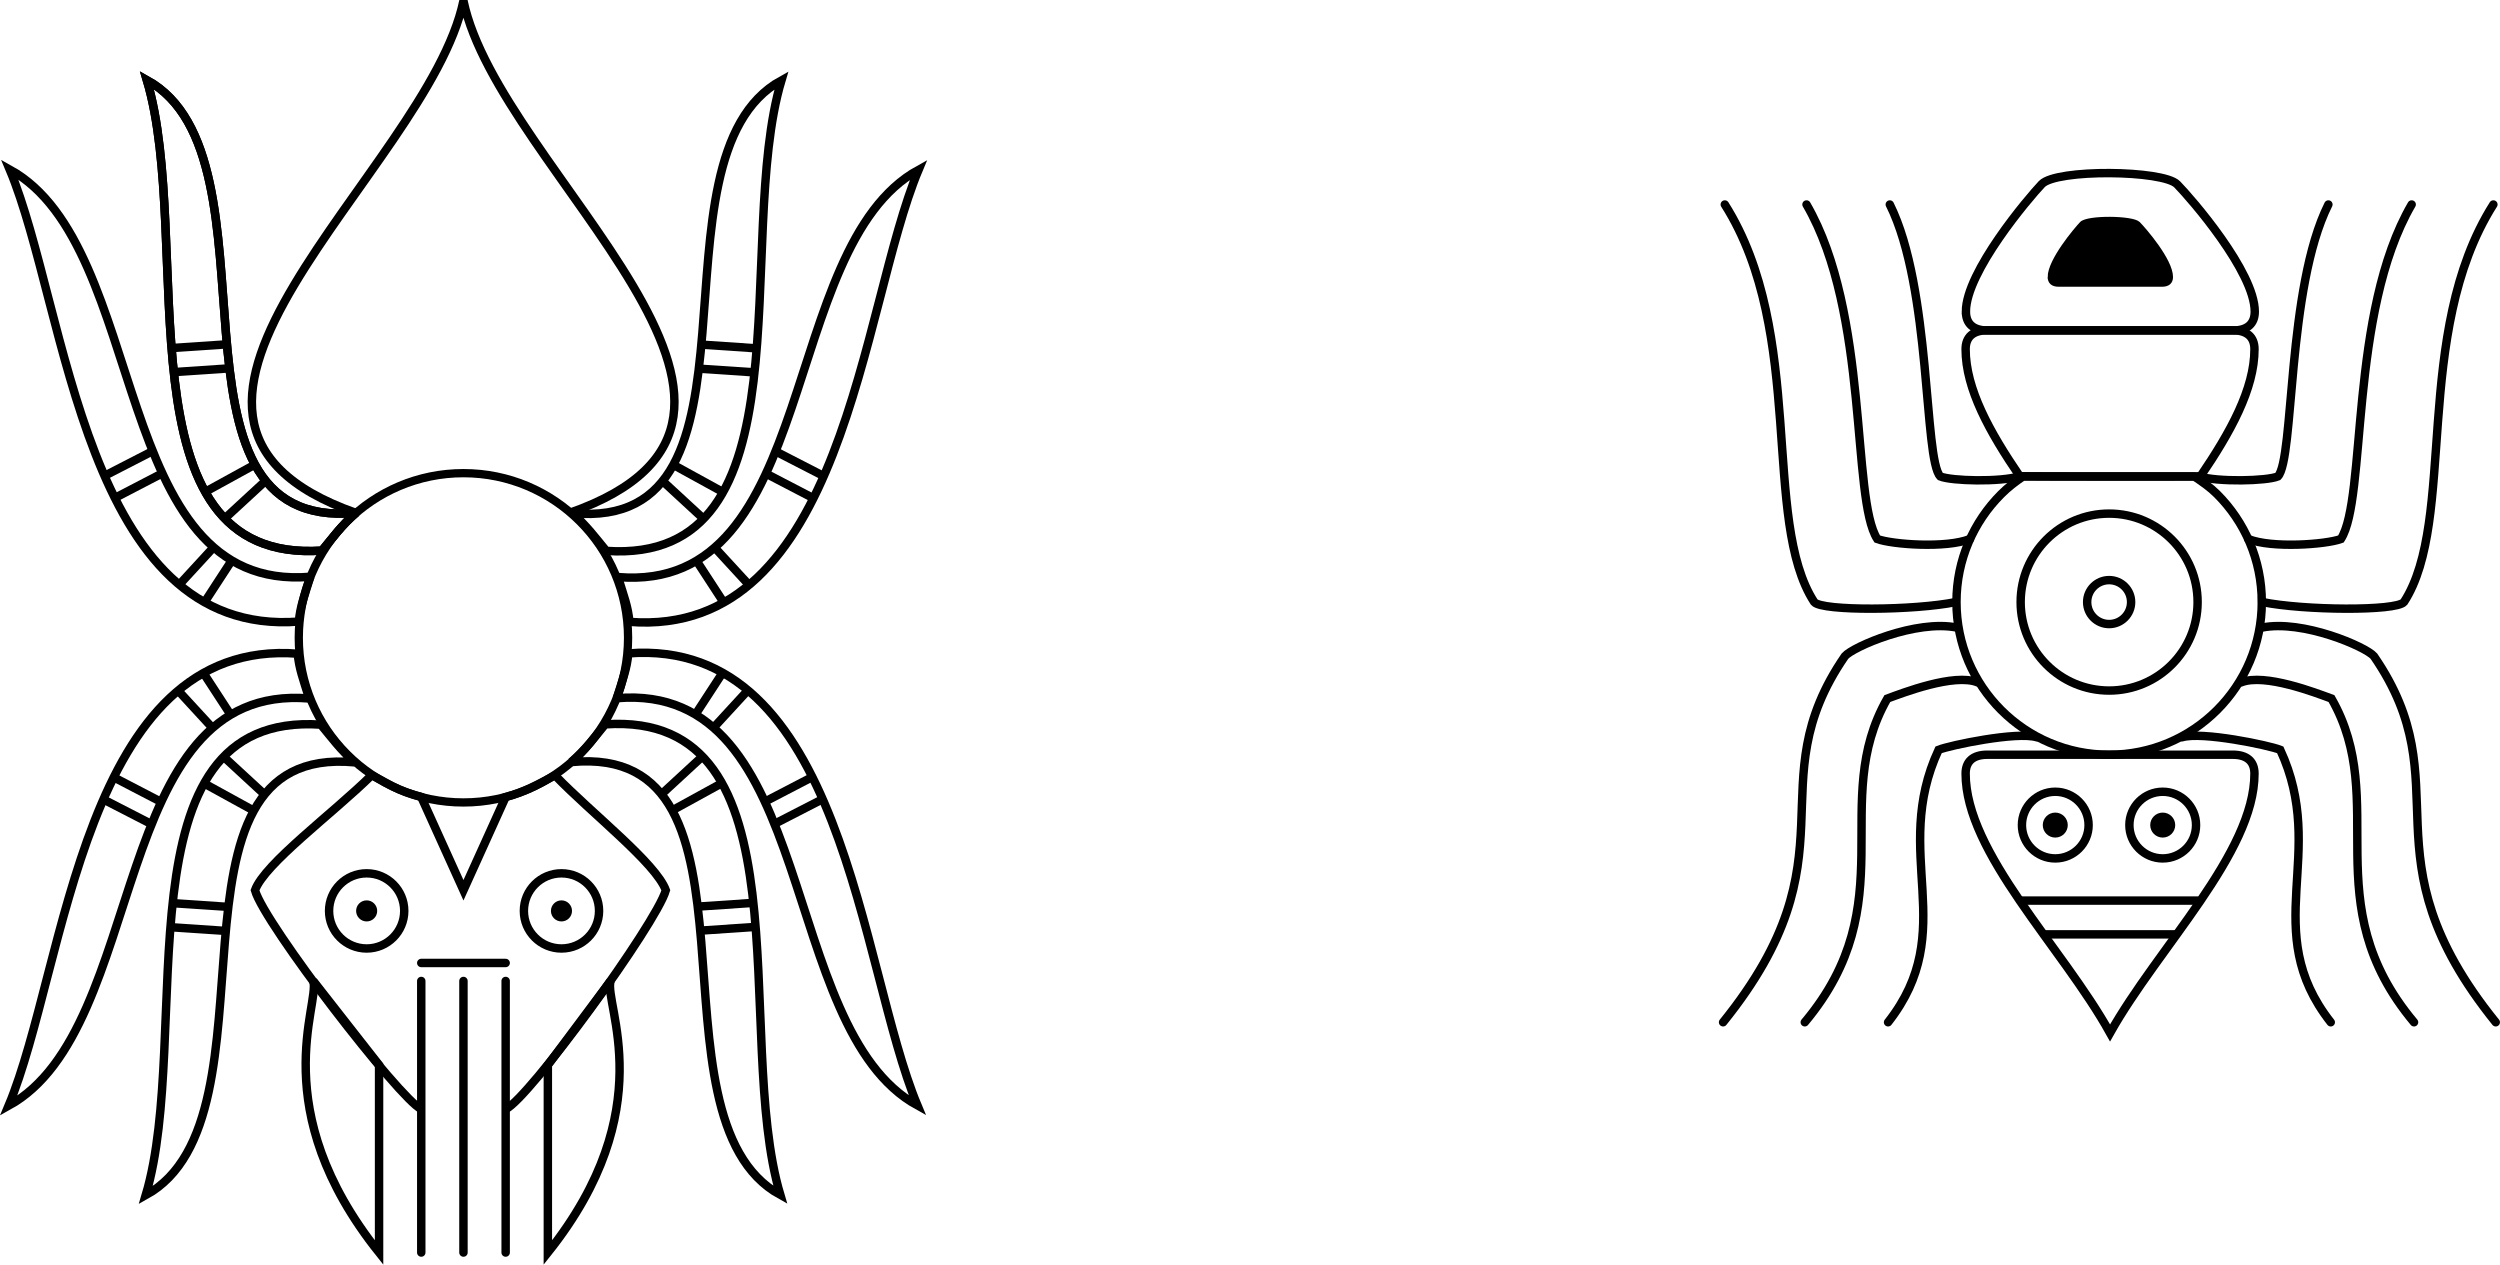 <?xml version="1.0" encoding="UTF-8" standalone="no"?>
<!-- Created with Inkscape (http://www.inkscape.org/) -->

<svg
   xmlns:dc="http://purl.org/dc/elements/1.1/"
   xmlns:cc="http://creativecommons.org/ns#"
   xmlns:rdf="http://www.w3.org/1999/02/22-rdf-syntax-ns#"
   xmlns:svg="http://www.w3.org/2000/svg"
   xmlns="http://www.w3.org/2000/svg"
   xmlns:sodipodi="http://sodipodi.sourceforge.net/DTD/sodipodi-0.dtd"
   xmlns:inkscape="http://www.inkscape.org/namespaces/inkscape"
   width="296.239mm"
   height="149.849mm"
   viewBox="0 0 296.239 149.849"
   version="1.1"
   id="svg8"
   inkscape:version="0.92.1 15371"
   sodipodi:docname="spiders.svg">
  <defs
     id="defs2" />
  <sodipodi:namedview
     id="base"
     pagecolor="#ffffff"
     bordercolor="#666666"
     borderopacity="1.0"
     inkscape:pageopacity="0.0"
     inkscape:pageshadow="2"
     inkscape:zoom="0.49999999"
     inkscape:cx="954.40372"
     inkscape:cy="247.36343"
     inkscape:document-units="mm"
     inkscape:current-layer="layer1"
     showgrid="false"
     inkscape:pagecheckerboard="true"
     showguides="true"
     inkscape:guide-bbox="true"
     inkscape:measure-start="1039.37,558.125"
     inkscape:measure-end="1030.97,558.125"
     inkscape:window-width="3104"
     inkscape:window-height="1770"
     inkscape:window-x="96"
     inkscape:window-y="30"
     inkscape:window-maximized="1"
     fit-margin-top="0"
     fit-margin-left="0"
     fit-margin-right="0"
     fit-margin-bottom="0">
    <sodipodi:guide
       position="54.918,138.08"
       orientation="1,0"
       id="guide11"
       inkscape:locked="false" />
    <sodipodi:guide
       position="269.918,80.366"
       orientation="1,0"
       id="guide4571"
       inkscape:locked="false" />
    <sodipodi:guide
       position="229.918,80.366"
       orientation="1,0"
       id="guide5"
       inkscape:locked="false" />
    <sodipodi:guide
       position="249.918,80.366"
       orientation="1,0"
       id="guide7"
       inkscape:locked="false" />
    <sodipodi:guide
       position="250.857,78.506"
       orientation="0,1"
       id="guide4573"
       inkscape:locked="false" />
    <sodipodi:guide
       position="262.813,93.392"
       orientation="0,1"
       id="guide4591"
       inkscape:locked="false" />
    <sodipodi:guide
       position="225.991,89.521"
       orientation="-0.707,0.707"
       id="guide4612"
       inkscape:locked="false" />
    <sodipodi:guide
       position="231.085,85.978"
       orientation="0,1"
       id="guide4616"
       inkscape:locked="false" />
    <sodipodi:guide
       position="225.214,125.616"
       orientation="0,1"
       id="guide4618"
       inkscape:locked="false" />
    <sodipodi:guide
       position="265.315,75.478"
       orientation="0,1"
       id="guide4638"
       inkscape:locked="false" />
    <sodipodi:guide
       position="266.005,62.487"
       orientation="0,1"
       id="guide4640"
       inkscape:locked="false" />
    <sodipodi:guide
       position="263.877,68.988"
       orientation="0,1"
       id="guide4642"
       inkscape:locked="false" />
  </sodipodi:namedview>
  <g
     inkscape:label="Layer 1"
     inkscape:groupmode="layer"
     id="layer1"
     transform="translate(-25.082,-51.642)">
    <circle
       style="fill:none;fill-opacity:1;fill-rule:nonzero;stroke:#000000;stroke-width:0.981;stroke-linecap:round;stroke-linejoin:miter;stroke-miterlimit:4;stroke-dasharray:none;stroke-dashoffset:0;stroke-opacity:1;paint-order:normal"
       id="path4485"
       cx="79.996"
       cy="127.219"
       r="19.51" />
    <path
       style="fill:none;stroke:#000000;stroke-width:1;stroke-linecap:butt;stroke-linejoin:miter;stroke-miterlimit:4;stroke-dasharray:none;stroke-opacity:1"
       d="M 67.253,112.418 C 35,101.067 75.751,71.969 80,51.745 c 4.192,20.224 45,49.322 12.577,60.673"
       id="path4493"
       inkscape:connector-curvature="0"
       sodipodi:nodetypes="ccc" />
    <path
       style="fill:none;stroke:#000000;stroke-width:1;stroke-linecap:butt;stroke-linejoin:miter;stroke-miterlimit:4;stroke-dasharray:none;stroke-opacity:1"
       d="m 67.253,112.418 c -24.769,2.325 -8.038,-42.086 -24.771,-51.294 5.689,19.093 -3.778,57.44 20.753,55.761 1.303,-1.571 2.318,-2.978 4.018,-4.467"
       id="path4502"
       inkscape:connector-curvature="0"
       sodipodi:nodetypes="cccc" />
    <g
       id="g4561">
      <g
         inkscape:transform-center-y="-34.006954"
         inkscape:transform-center-x="33.253067"
         id="g4514">
        <path
           style="fill:none;stroke:#000000;stroke-width:1;stroke-linecap:butt;stroke-linejoin:miter;stroke-miterlimit:4;stroke-dasharray:none;stroke-opacity:1"
           d="M 51.858,112.949 56.538,108.633"
           id="path4504"
           inkscape:connector-curvature="0"
           sodipodi:nodetypes="cc" />
        <path
           sodipodi:nodetypes="cc"
           inkscape:connector-curvature="0"
           id="path4506"
           d="m 49.639,109.793 5.58,-3.065"
           style="fill:none;stroke:#000000;stroke-width:1;stroke-linecap:butt;stroke-linejoin:miter;stroke-miterlimit:4;stroke-dasharray:none;stroke-opacity:1" />
        <path
           sodipodi:nodetypes="cc"
           inkscape:connector-curvature="0"
           id="path4508"
           d="m 45.797,95.726 6.352,-0.429"
           style="fill:none;stroke:#000000;stroke-width:1;stroke-linecap:butt;stroke-linejoin:miter;stroke-miterlimit:4;stroke-dasharray:none;stroke-opacity:1" />
        <path
           style="fill:none;stroke:#000000;stroke-width:1;stroke-linecap:butt;stroke-linejoin:miter;stroke-miterlimit:4;stroke-dasharray:none;stroke-opacity:1"
           d="m 45.466,92.882 6.352,-0.429"
           id="path4510"
           inkscape:connector-curvature="0"
           sodipodi:nodetypes="cc" />
        <path
           sodipodi:nodetypes="cccc"
           inkscape:connector-curvature="0"
           id="path4514"
           d="m 67.253,112.418 c -24.769,2.325 -8.038,-42.086 -24.771,-51.294 5.689,19.093 -3.778,57.44 20.753,55.761 1.303,-1.571 2.318,-2.978 4.018,-4.467"
           style="fill:none;stroke:#000000;stroke-width:1;stroke-linecap:butt;stroke-linejoin:miter;stroke-miterlimit:4;stroke-dasharray:none;stroke-opacity:1" />
        <path
           style="fill:none;stroke:#000000;stroke-width:1;stroke-linecap:butt;stroke-linejoin:miter;stroke-miterlimit:4;stroke-dasharray:none;stroke-opacity:1"
           d="M 61.849,119.987 C 37.874,121.981 42.963,80.929 26.229,71.722 33.109,88.136 35,127.256 60.494,125.297 c 0.162,-1.802 0.648,-3.011 1.356,-5.311"
           id="path4516"
           inkscape:connector-curvature="0"
           sodipodi:nodetypes="cccc" />
        <path
           sodipodi:nodetypes="cc"
           inkscape:connector-curvature="0"
           id="path4522"
           d="m 49.306,123.026 3.183,-4.889"
           style="fill:none;stroke:#000000;stroke-width:1;stroke-linecap:butt;stroke-linejoin:miter;stroke-miterlimit:4;stroke-dasharray:none;stroke-opacity:1" />
        <path
           style="fill:none;stroke:#000000;stroke-width:1;stroke-linecap:butt;stroke-linejoin:miter;stroke-miterlimit:4;stroke-dasharray:none;stroke-opacity:1"
           d="m 46.374,120.865 3.99,-4.339"
           id="path4524"
           inkscape:connector-curvature="0"
           sodipodi:nodetypes="cc" />
        <path
           style="fill:none;stroke:#000000;stroke-width:1;stroke-linecap:butt;stroke-linejoin:miter;stroke-miterlimit:4;stroke-dasharray:none;stroke-opacity:1"
           d="m 38.736,110.625 5.244,-2.727"
           id="path4526"
           inkscape:connector-curvature="0"
           sodipodi:nodetypes="cc" />
        <path
           sodipodi:nodetypes="cc"
           inkscape:connector-curvature="0"
           id="path4528"
           d="m 37.496,108.012 5.69,-2.926"
           style="fill:none;stroke:#000000;stroke-width:1;stroke-linecap:butt;stroke-linejoin:miter;stroke-miterlimit:4;stroke-dasharray:none;stroke-opacity:1" />
      </g>
      <g
         transform="matrix(-1,0,0,1,160.161,0.035)"
         id="g4537"
         inkscape:transform-center-x="-33.253067"
         inkscape:transform-center-y="-34.006954">
        <path
           sodipodi:nodetypes="cc"
           inkscape:connector-curvature="0"
           id="path4517"
           d="M 51.858,112.949 56.538,108.633"
           style="fill:none;stroke:#000000;stroke-width:1;stroke-linecap:butt;stroke-linejoin:miter;stroke-miterlimit:4;stroke-dasharray:none;stroke-opacity:1" />
        <path
           style="fill:none;stroke:#000000;stroke-width:1;stroke-linecap:butt;stroke-linejoin:miter;stroke-miterlimit:4;stroke-dasharray:none;stroke-opacity:1"
           d="m 49.639,109.793 5.58,-3.065"
           id="path4519"
           inkscape:connector-curvature="0"
           sodipodi:nodetypes="cc" />
        <path
           style="fill:none;stroke:#000000;stroke-width:1;stroke-linecap:butt;stroke-linejoin:miter;stroke-miterlimit:4;stroke-dasharray:none;stroke-opacity:1"
           d="m 45.797,95.726 6.352,-0.429"
           id="path4521"
           inkscape:connector-curvature="0"
           sodipodi:nodetypes="cc" />
        <path
           sodipodi:nodetypes="cc"
           inkscape:connector-curvature="0"
           id="path4523"
           d="m 45.466,92.882 6.352,-0.429"
           style="fill:none;stroke:#000000;stroke-width:1;stroke-linecap:butt;stroke-linejoin:miter;stroke-miterlimit:4;stroke-dasharray:none;stroke-opacity:1" />
        <path
           style="fill:none;stroke:#000000;stroke-width:1;stroke-linecap:butt;stroke-linejoin:miter;stroke-miterlimit:4;stroke-dasharray:none;stroke-opacity:1"
           d="m 67.253,112.418 c -24.769,2.325 -8.038,-42.086 -24.771,-51.294 5.689,19.093 -3.778,57.44 20.753,55.761 1.303,-1.571 2.318,-2.978 4.018,-4.467"
           id="path4525"
           inkscape:connector-curvature="0"
           sodipodi:nodetypes="cccc" />
        <path
           sodipodi:nodetypes="cccc"
           inkscape:connector-curvature="0"
           id="path4527"
           d="M 61.849,119.987 C 37.874,121.981 42.963,80.929 26.229,71.722 33.109,88.136 35,127.256 60.494,125.297 c 0.162,-1.802 0.648,-3.011 1.356,-5.311"
           style="fill:none;stroke:#000000;stroke-width:1;stroke-linecap:butt;stroke-linejoin:miter;stroke-miterlimit:4;stroke-dasharray:none;stroke-opacity:1" />
        <path
           style="fill:none;stroke:#000000;stroke-width:1;stroke-linecap:butt;stroke-linejoin:miter;stroke-miterlimit:4;stroke-dasharray:none;stroke-opacity:1"
           d="m 49.306,123.026 3.183,-4.889"
           id="path4529"
           inkscape:connector-curvature="0"
           sodipodi:nodetypes="cc" />
        <path
           sodipodi:nodetypes="cc"
           inkscape:connector-curvature="0"
           id="path4531"
           d="m 46.374,120.865 3.99,-4.339"
           style="fill:none;stroke:#000000;stroke-width:1;stroke-linecap:butt;stroke-linejoin:miter;stroke-miterlimit:4;stroke-dasharray:none;stroke-opacity:1" />
        <path
           sodipodi:nodetypes="cc"
           inkscape:connector-curvature="0"
           id="path4533"
           d="m 38.736,110.625 5.244,-2.727"
           style="fill:none;stroke:#000000;stroke-width:1;stroke-linecap:butt;stroke-linejoin:miter;stroke-miterlimit:4;stroke-dasharray:none;stroke-opacity:1" />
        <path
           style="fill:none;stroke:#000000;stroke-width:1;stroke-linecap:butt;stroke-linejoin:miter;stroke-miterlimit:4;stroke-dasharray:none;stroke-opacity:1"
           d="m 37.496,108.012 5.69,-2.926"
           id="path4535"
           inkscape:connector-curvature="0"
           sodipodi:nodetypes="cc" />
      </g>
    </g>
    <g
       id="g4607"
       transform="matrix(1,0,0,-1,-0.132,254.396)">
      <g
         id="g4583"
         inkscape:transform-center-x="33.253067"
         inkscape:transform-center-y="-34.006954">
        <path
           sodipodi:nodetypes="cc"
           inkscape:connector-curvature="0"
           id="path4563"
           d="M 51.858,112.949 56.538,108.633"
           style="fill:none;stroke:#000000;stroke-width:1;stroke-linecap:butt;stroke-linejoin:miter;stroke-miterlimit:4;stroke-dasharray:none;stroke-opacity:1" />
        <path
           style="fill:none;stroke:#000000;stroke-width:1;stroke-linecap:butt;stroke-linejoin:miter;stroke-miterlimit:4;stroke-dasharray:none;stroke-opacity:1"
           d="m 49.639,109.793 5.58,-3.065"
           id="path4565"
           inkscape:connector-curvature="0"
           sodipodi:nodetypes="cc" />
        <path
           style="fill:none;stroke:#000000;stroke-width:1;stroke-linecap:butt;stroke-linejoin:miter;stroke-miterlimit:4;stroke-dasharray:none;stroke-opacity:1"
           d="m 45.797,95.726 6.352,-0.429"
           id="path4567"
           inkscape:connector-curvature="0"
           sodipodi:nodetypes="cc" />
        <path
           sodipodi:nodetypes="cc"
           inkscape:connector-curvature="0"
           id="path4569"
           d="m 45.466,92.882 6.352,-0.429"
           style="fill:none;stroke:#000000;stroke-width:1;stroke-linecap:butt;stroke-linejoin:miter;stroke-miterlimit:4;stroke-dasharray:none;stroke-opacity:1" />
        <path
           style="fill:none;stroke:#000000;stroke-width:1;stroke-linecap:butt;stroke-linejoin:miter;stroke-miterlimit:4;stroke-dasharray:none;stroke-opacity:1"
           d="m 67.253,112.418 c -24.769,2.325 -8.038,-42.086 -24.771,-51.294 5.689,19.093 -3.778,57.44 20.753,55.761 1.303,-1.571 2.318,-2.978 4.018,-4.467"
           id="path4571"
           inkscape:connector-curvature="0"
           sodipodi:nodetypes="cccc" />
        <path
           sodipodi:nodetypes="cccc"
           inkscape:connector-curvature="0"
           id="path4573"
           d="M 61.849,119.987 C 37.874,121.981 42.963,80.929 26.229,71.722 33.109,88.136 35,127.256 60.494,125.297 c 0.162,-1.802 0.648,-3.011 1.356,-5.311"
           style="fill:none;stroke:#000000;stroke-width:1;stroke-linecap:butt;stroke-linejoin:miter;stroke-miterlimit:4;stroke-dasharray:none;stroke-opacity:1" />
        <path
           style="fill:none;stroke:#000000;stroke-width:1;stroke-linecap:butt;stroke-linejoin:miter;stroke-miterlimit:4;stroke-dasharray:none;stroke-opacity:1"
           d="m 49.306,123.026 3.183,-4.889"
           id="path4575"
           inkscape:connector-curvature="0"
           sodipodi:nodetypes="cc" />
        <path
           sodipodi:nodetypes="cc"
           inkscape:connector-curvature="0"
           id="path4577"
           d="m 46.374,120.865 3.99,-4.339"
           style="fill:none;stroke:#000000;stroke-width:1;stroke-linecap:butt;stroke-linejoin:miter;stroke-miterlimit:4;stroke-dasharray:none;stroke-opacity:1" />
        <path
           sodipodi:nodetypes="cc"
           inkscape:connector-curvature="0"
           id="path4579"
           d="m 38.736,110.625 5.244,-2.727"
           style="fill:none;stroke:#000000;stroke-width:1;stroke-linecap:butt;stroke-linejoin:miter;stroke-miterlimit:4;stroke-dasharray:none;stroke-opacity:1" />
        <path
           style="fill:none;stroke:#000000;stroke-width:1;stroke-linecap:butt;stroke-linejoin:miter;stroke-miterlimit:4;stroke-dasharray:none;stroke-opacity:1"
           d="m 37.496,108.012 5.69,-2.926"
           id="path4581"
           inkscape:connector-curvature="0"
           sodipodi:nodetypes="cc" />
      </g>
      <g
         inkscape:transform-center-y="-34.006954"
         inkscape:transform-center-x="-33.253067"
         id="g4605"
         transform="matrix(-1,0,0,1,160.161,0.035)">
        <path
           style="fill:none;stroke:#000000;stroke-width:1;stroke-linecap:butt;stroke-linejoin:miter;stroke-miterlimit:4;stroke-dasharray:none;stroke-opacity:1"
           d="M 51.858,112.949 56.538,108.633"
           id="path4585"
           inkscape:connector-curvature="0"
           sodipodi:nodetypes="cc" />
        <path
           sodipodi:nodetypes="cc"
           inkscape:connector-curvature="0"
           id="path4587"
           d="m 49.639,109.793 5.58,-3.065"
           style="fill:none;stroke:#000000;stroke-width:1;stroke-linecap:butt;stroke-linejoin:miter;stroke-miterlimit:4;stroke-dasharray:none;stroke-opacity:1" />
        <path
           sodipodi:nodetypes="cc"
           inkscape:connector-curvature="0"
           id="path4589"
           d="m 45.797,95.726 6.352,-0.429"
           style="fill:none;stroke:#000000;stroke-width:1;stroke-linecap:butt;stroke-linejoin:miter;stroke-miterlimit:4;stroke-dasharray:none;stroke-opacity:1" />
        <path
           style="fill:none;stroke:#000000;stroke-width:1;stroke-linecap:butt;stroke-linejoin:miter;stroke-miterlimit:4;stroke-dasharray:none;stroke-opacity:1"
           d="m 45.466,92.882 6.352,-0.429"
           id="path4591"
           inkscape:connector-curvature="0"
           sodipodi:nodetypes="cc" />
        <path
           sodipodi:nodetypes="cccc"
           inkscape:connector-curvature="0"
           id="path4593"
           d="m 67.253,112.418 c -24.769,2.325 -8.038,-42.086 -24.771,-51.294 5.689,19.093 -3.778,57.44 20.753,55.761 1.303,-1.571 2.318,-2.978 4.018,-4.467"
           style="fill:none;stroke:#000000;stroke-width:1;stroke-linecap:butt;stroke-linejoin:miter;stroke-miterlimit:4;stroke-dasharray:none;stroke-opacity:1" />
        <path
           style="fill:none;stroke:#000000;stroke-width:1;stroke-linecap:butt;stroke-linejoin:miter;stroke-miterlimit:4;stroke-dasharray:none;stroke-opacity:1"
           d="M 61.849,119.987 C 37.874,121.981 42.963,80.929 26.229,71.722 33.109,88.136 35,127.256 60.494,125.297 c 0.162,-1.802 0.648,-3.011 1.356,-5.311"
           id="path4595"
           inkscape:connector-curvature="0"
           sodipodi:nodetypes="cccc" />
        <path
           sodipodi:nodetypes="cc"
           inkscape:connector-curvature="0"
           id="path4597"
           d="m 49.306,123.026 3.183,-4.889"
           style="fill:none;stroke:#000000;stroke-width:1;stroke-linecap:butt;stroke-linejoin:miter;stroke-miterlimit:4;stroke-dasharray:none;stroke-opacity:1" />
        <path
           style="fill:none;stroke:#000000;stroke-width:1;stroke-linecap:butt;stroke-linejoin:miter;stroke-miterlimit:4;stroke-dasharray:none;stroke-opacity:1"
           d="m 46.374,120.865 3.99,-4.339"
           id="path4599"
           inkscape:connector-curvature="0"
           sodipodi:nodetypes="cc" />
        <path
           style="fill:none;stroke:#000000;stroke-width:1;stroke-linecap:butt;stroke-linejoin:miter;stroke-miterlimit:4;stroke-dasharray:none;stroke-opacity:1"
           d="m 38.736,110.625 5.244,-2.727"
           id="path4601"
           inkscape:connector-curvature="0"
           sodipodi:nodetypes="cc" />
        <path
           sodipodi:nodetypes="cc"
           inkscape:connector-curvature="0"
           id="path4603"
           d="m 37.496,108.012 5.69,-2.926"
           style="fill:none;stroke:#000000;stroke-width:1;stroke-linecap:butt;stroke-linejoin:miter;stroke-miterlimit:4;stroke-dasharray:none;stroke-opacity:1" />
      </g>
    </g>
    <path
       style="fill:none;stroke:#000000;stroke-width:1;stroke-linecap:round;stroke-linejoin:miter;stroke-miterlimit:4;stroke-dasharray:none;stroke-opacity:1"
       d="m 75,167.883 v 32.18"
       id="path4546"
       inkscape:connector-curvature="0" />
    <path
       style="fill:none;stroke:#000000;stroke-width:1;stroke-linecap:round;stroke-linejoin:miter;stroke-miterlimit:4;stroke-dasharray:none;stroke-opacity:1"
       d="m 80,167.883 v 32.18"
       id="path4550"
       inkscape:connector-curvature="0" />
    <path
       style="fill:none;stroke:#000000;stroke-width:1;stroke-linecap:round;stroke-linejoin:miter;stroke-miterlimit:4;stroke-dasharray:none;stroke-opacity:1"
       d="m 85,167.883 v 32.18"
       id="path4552"
       inkscape:connector-curvature="0" />
    <g
       id="g4562"
       transform="translate(-6.317,1.687)">
      <ellipse
         ry="4.454"
         rx="4.454"
         cy="157.893"
         cx="74.846"
         id="path4556"
         style="fill:none;fill-opacity:1;fill-rule:nonzero;stroke:#000000;stroke-width:1;stroke-linecap:round;stroke-linejoin:miter;stroke-miterlimit:4;stroke-dasharray:none;stroke-dashoffset:0;stroke-opacity:1;paint-order:normal" />
      <ellipse
         style="fill:#000000;fill-opacity:1;fill-rule:nonzero;stroke:#000000;stroke-width:0.252;stroke-linecap:round;stroke-linejoin:miter;stroke-miterlimit:4;stroke-dasharray:none;stroke-dashoffset:0;stroke-opacity:1;paint-order:normal"
         id="ellipse4558"
         cx="74.846"
         cy="157.893"
         rx="1.123"
         ry="1.123" />
    </g>
    <path
       style="fill:none;stroke:#000000;stroke-width:1;stroke-linecap:butt;stroke-linejoin:miter;stroke-miterlimit:4;stroke-dasharray:none;stroke-opacity:1"
       d="m 75,183.064 c -2.515,-1.144 -18.578,-21.927 -19.702,-25.929 1.139,-3.168 9.219,-9.09 13.828,-13.634 2.041,1.02 2.883,1.775 5.874,2.58 L 80,157.135 85,146.088 c 2.259,-0.605 3.81,-1.487 5.844,-2.571 4.379,4.539 11.979,10.426 13.137,13.618 -1.158,4.002 -16.309,24.794 -18.981,25.929"
       id="path4566"
       inkscape:connector-curvature="0"
       sodipodi:nodetypes="ccccccccc" />
    <g
       transform="translate(16.768,1.687)"
       id="g4572">
      <ellipse
         style="fill:none;fill-opacity:1;fill-rule:nonzero;stroke:#000000;stroke-width:1;stroke-linecap:round;stroke-linejoin:miter;stroke-miterlimit:4;stroke-dasharray:none;stroke-dashoffset:0;stroke-opacity:1;paint-order:normal"
         id="ellipse4568"
         cx="74.846"
         cy="157.893"
         rx="4.454"
         ry="4.454" />
      <ellipse
         ry="1.123"
         rx="1.123"
         cy="157.893"
         cx="74.846"
         id="ellipse4570"
         style="fill:#000000;fill-opacity:1;fill-rule:nonzero;stroke:#000000;stroke-width:0.252;stroke-linecap:round;stroke-linejoin:miter;stroke-miterlimit:4;stroke-dasharray:none;stroke-dashoffset:0;stroke-opacity:1;paint-order:normal" />
    </g>
    <path
       style="fill:none;stroke:#000000;stroke-width:1;stroke-linecap:round;stroke-linejoin:miter;stroke-miterlimit:4;stroke-dasharray:none;stroke-opacity:1"
       d="m 75,165.75 h 10"
       id="path4582"
       inkscape:connector-curvature="0" />
    <path
       style="fill:none;stroke:#000000;stroke-width:1;stroke-linecap:butt;stroke-linejoin:miter;stroke-miterlimit:4;stroke-dasharray:none;stroke-opacity:1"
       d="m 62.207,167.883 c 0.812,2.756 -5.785,15.18 7.793,32.18 v -22.225 z"
       id="path4570"
       inkscape:connector-curvature="0"
       sodipodi:nodetypes="cccc" />
    <path
       sodipodi:nodetypes="cccc"
       inkscape:connector-curvature="0"
       id="path4572"
       d="M 97.429,167.883 C 96.617,170.639 103.578,183.064 90,200.063 v -22.225 z"
       style="fill:none;stroke:#000000;stroke-width:1;stroke-linecap:butt;stroke-linejoin:miter;stroke-miterlimit:4;stroke-dasharray:none;stroke-opacity:1" />
    <path
       style="fill:none;fill-opacity:1;fill-rule:nonzero;stroke:#000000;stroke-width:1;stroke-linecap:round;stroke-linejoin:miter;stroke-miterlimit:4;stroke-dasharray:none;stroke-dashoffset:0;stroke-opacity:1;paint-order:normal"
       d="m 293.095,122.986 c 0,9.991 -8.099,18.09 -18.09,18.09 -9.991,0 -18.09,-8.099 -18.09,-18.09 0,-4.995 2.025,-9.518 5.298,-12.792 0.818,-0.818 1.633,-1.445 2.595,-2.095 2.315,0 17.244,0 20.287,0 0.962,0.65 1.882,1.277 2.701,2.095 3.274,3.274 5.298,7.796 5.298,12.792 z"
       id="circle4565"
       inkscape:connector-curvature="0"
       sodipodi:nodetypes="ssssccss" />
    <circle
       style="fill:none;fill-opacity:1;fill-rule:nonzero;stroke:#000000;stroke-width:1;stroke-linecap:round;stroke-linejoin:miter;stroke-miterlimit:4;stroke-dasharray:none;stroke-dashoffset:0;stroke-opacity:1;paint-order:normal"
       id="circle4567"
       cx="275.005"
       cy="122.986"
       r="2.604" />
    <circle
       r="10.484"
       cy="122.986"
       cx="275.005"
       id="circle4569"
       style="fill:none;fill-opacity:1;fill-rule:nonzero;stroke:#000000;stroke-width:1;stroke-linecap:round;stroke-linejoin:miter;stroke-miterlimit:4;stroke-dasharray:none;stroke-dashoffset:0;stroke-opacity:1;paint-order:normal" />
    <path
       style="fill:none;stroke:#000000;stroke-width:1;stroke-linecap:butt;stroke-linejoin:miter;stroke-miterlimit:4;stroke-dasharray:none;stroke-opacity:1"
       d="m 258,143.309 c 0,-1.419 0.852,-2.235 2.567,-2.235 h 29.093 c 1.69,0 2.567,0.796 2.567,2.235 1e-5,9.428 -11.395,20.55 -17.114,30.734 C 269.409,163.798 258,152.734 258,143.309 Z"
       id="path4555"
       inkscape:connector-curvature="0"
       sodipodi:nodetypes="cccccc" />
    <path
       style="fill:none;stroke:#000000;stroke-width:1;stroke-linecap:butt;stroke-linejoin:miter;stroke-miterlimit:4;stroke-dasharray:none;stroke-opacity:1"
       d="M 264.418,158.358 H 285.618"
       id="path4568"
       inkscape:connector-curvature="0" />
    <path
       style="fill:none;stroke:#000000;stroke-width:1;stroke-linecap:butt;stroke-linejoin:miter;stroke-miterlimit:4;stroke-dasharray:none;stroke-opacity:1"
       d="m 267.328,162.36 h 15.643"
       id="path4574"
       inkscape:connector-curvature="0" />
    <circle
       r="0.981"
       cy="149.411"
       cx="268.622"
       id="circle4576"
       style="fill:#000000;fill-opacity:1;fill-rule:nonzero;stroke:#000000;stroke-width:1;stroke-linecap:round;stroke-linejoin:miter;stroke-miterlimit:4;stroke-dasharray:none;stroke-dashoffset:0;stroke-opacity:1;paint-order:normal" />
    <circle
       style="fill:none;fill-opacity:1;fill-rule:nonzero;stroke:#000000;stroke-width:1;stroke-linecap:round;stroke-linejoin:miter;stroke-miterlimit:4;stroke-dasharray:none;stroke-dashoffset:0;stroke-opacity:1;paint-order:normal"
       id="circle4578"
       cx="268.622"
       cy="149.411"
       r="3.95" />
    <circle
       style="fill:#000000;fill-opacity:1;fill-rule:nonzero;stroke:#000000;stroke-width:1;stroke-linecap:round;stroke-linejoin:miter;stroke-miterlimit:4;stroke-dasharray:none;stroke-dashoffset:0;stroke-opacity:1;paint-order:normal"
       id="circle4580"
       cx="281.355"
       cy="149.411"
       r="0.981" />
    <circle
       r="3.95"
       cy="149.411"
       cx="281.355"
       id="circle4582"
       style="fill:none;fill-opacity:1;fill-rule:nonzero;stroke:#000000;stroke-width:1;stroke-linecap:round;stroke-linejoin:miter;stroke-miterlimit:4;stroke-dasharray:none;stroke-dashoffset:0;stroke-opacity:1;paint-order:normal" />
    <path
       sodipodi:nodetypes="ccccccc"
       inkscape:connector-curvature="0"
       id="path4586"
       d="m 258,93.018 c 0,-1.419 0.852,-2.235 2.567,-2.235 h 29.093 c 1.69,0 2.567,0.796 2.567,2.235 1e-5,4.714 -2.849,9.851 -6.412,15.084 -5.463,0.009 -18.395,0.009 -21.397,-0.024 C 260.852,102.853 258,97.731 258,93.018 Z"
       style="fill:none;stroke:#000000;stroke-width:1;stroke-linecap:butt;stroke-linejoin:miter;stroke-miterlimit:4;stroke-dasharray:none;stroke-opacity:1" />
    <path
       style="fill:none;stroke:#000000;stroke-width:1;stroke-linecap:butt;stroke-linejoin:miter;stroke-miterlimit:4;stroke-dasharray:none;stroke-opacity:1"
       d="m 258.035,88.567 c 0,1.419 0.852,2.235 2.567,2.235 h 29.093 c 1.69,0 2.567,-0.796 2.567,-2.235 0,-4.714 -7.534,-13.39 -9.199,-15.084 -1.674,-1.703 -14.316,-1.837 -16.039,-0.023 -1.558,1.641 -8.99,10.394 -8.99,15.107 z"
       id="path4594"
       inkscape:connector-curvature="0"
       sodipodi:nodetypes="cccsssc" />
    <path
       style="fill:none;stroke:#000000;stroke-width:1;stroke-linecap:round;stroke-linejoin:miter;stroke-miterlimit:4;stroke-dasharray:none;stroke-opacity:1"
       d="m 264.418,108.078 c -2.344,0.709 -8.086,0.562 -9.418,0.021 -1.963,-2.034 -1.043,-22.325 -5.985,-32.224"
       id="path4620"
       inkscape:connector-curvature="0"
       sodipodi:nodetypes="ccc" />
    <path
       style="fill:none;stroke:#000000;stroke-width:1;stroke-linecap:round;stroke-linejoin:miter;stroke-miterlimit:4;stroke-dasharray:none;stroke-opacity:1"
       d="m 258.51,115.512 c -2.783,1.123 -9.191,0.655 -10.98,0 -3.085,-4.775 -0.912,-26.776 -8.384,-39.638"
       id="path4622"
       inkscape:connector-curvature="0"
       sodipodi:nodetypes="ccc" />
    <path
       style="fill:none;stroke:#000000;stroke-width:1;stroke-linecap:round;stroke-linejoin:miter;stroke-miterlimit:4;stroke-dasharray:none;stroke-opacity:1"
       d="m 256.826,122.984 c -4.842,0.994 -15.842,1.093 -16.768,0 -6.285,-9.676 -0.935,-31.827 -10.594,-47.11"
       id="path4624"
       inkscape:connector-curvature="0"
       sodipodi:nodetypes="ccc" />
    <path
       sodipodi:nodetypes="ccc"
       inkscape:connector-curvature="0"
       id="path4626"
       d="m 285.582,108.078 c 2.344,0.709 8.086,0.562 9.418,0.021 1.963,-2.034 1.043,-22.325 5.985,-32.224"
       style="fill:none;stroke:#000000;stroke-width:1;stroke-linecap:round;stroke-linejoin:miter;stroke-miterlimit:4;stroke-dasharray:none;stroke-opacity:1" />
    <path
       sodipodi:nodetypes="ccc"
       inkscape:connector-curvature="0"
       id="path4628"
       d="m 291.49,115.512 c 2.783,1.123 9.191,0.655 10.98,0 3.085,-4.775 0.912,-26.776 8.384,-39.638"
       style="fill:none;stroke:#000000;stroke-width:1;stroke-linecap:round;stroke-linejoin:miter;stroke-miterlimit:4;stroke-dasharray:none;stroke-opacity:1" />
    <path
       sodipodi:nodetypes="ccc"
       inkscape:connector-curvature="0"
       id="path4630"
       d="m 293.174,122.984 c 4.842,0.994 15.842,1.093 16.768,0 6.285,-9.676 0.935,-31.827 10.594,-47.11"
       style="fill:none;stroke:#000000;stroke-width:1;stroke-linecap:round;stroke-linejoin:miter;stroke-miterlimit:4;stroke-dasharray:none;stroke-opacity:1" />
    <path
       style="fill:none;stroke:#000000;stroke-width:1;stroke-linecap:round;stroke-linejoin:miter;stroke-miterlimit:4;stroke-dasharray:none;stroke-opacity:1"
       d="m 283.653,139.004 c 2.344,-0.709 10.296,0.948 11.628,1.489 5.704,12.324 -2.605,21.354 5.985,32.282"
       id="path4632"
       inkscape:connector-curvature="0"
       sodipodi:nodetypes="ccc" />
    <path
       style="fill:none;stroke:#000000;stroke-width:1;stroke-linecap:round;stroke-linejoin:miter;stroke-miterlimit:4;stroke-dasharray:none;stroke-opacity:1"
       d="m 290.648,132.502 c 2.783,-1.123 8.916,1.263 10.705,1.918 7.014,12.259 -2.087,24.183 9.781,38.355"
       id="path4634"
       inkscape:connector-curvature="0"
       sodipodi:nodetypes="ccc" />
    <path
       style="fill:none;stroke:#000000;stroke-width:1;stroke-linecap:round;stroke-linejoin:miter;stroke-miterlimit:4;stroke-dasharray:none;stroke-opacity:1"
       d="m 293.092,126.013 c 4.842,-0.994 12.361,2.289 13.286,3.382 10.588,15.383 -1.582,23.515 14.438,43.38"
       id="path4636"
       inkscape:connector-curvature="0"
       sodipodi:nodetypes="ccc" />
    <path
       sodipodi:nodetypes="ccc"
       inkscape:connector-curvature="0"
       id="path4646"
       d="m 266.423,139.004 c -2.344,-0.709 -10.296,0.948 -11.628,1.489 -5.704,12.324 2.605,21.354 -5.985,32.282"
       style="fill:none;stroke:#000000;stroke-width:1;stroke-linecap:round;stroke-linejoin:miter;stroke-miterlimit:4;stroke-dasharray:none;stroke-opacity:1" />
    <path
       sodipodi:nodetypes="ccc"
       inkscape:connector-curvature="0"
       id="path4648"
       d="m 259.427,132.502 c -2.783,-1.123 -8.916,1.263 -10.705,1.918 -7.014,12.259 2.087,24.183 -9.781,38.355"
       style="fill:none;stroke:#000000;stroke-width:1;stroke-linecap:round;stroke-linejoin:miter;stroke-miterlimit:4;stroke-dasharray:none;stroke-opacity:1" />
    <path
       sodipodi:nodetypes="ccc"
       inkscape:connector-curvature="0"
       id="path4650"
       d="m 256.984,126.013 c -4.842,-0.994 -12.361,2.289 -13.286,3.382 -10.588,15.383 1.582,23.515 -14.438,43.38"
       style="fill:none;stroke:#000000;stroke-width:1;stroke-linecap:round;stroke-linejoin:miter;stroke-miterlimit:4;stroke-dasharray:none;stroke-opacity:1" />
    <path
       sodipodi:nodetypes="cccsssc"
       inkscape:connector-curvature="0"
       id="path4652"
       d="m 267.932,84.467 c 0,0.598 0.359,0.943 1.082,0.943 h 12.268 c 0.712,0 1.082,-0.335 1.082,-0.943 0,-1.988 -3.177,-5.646 -3.879,-6.36 -0.706,-0.718 -6.037,-0.775 -6.763,-0.01 -0.657,0.692 -3.791,4.383 -3.791,6.37 z"
       style="fill:#000000;fill-opacity:1;stroke:#000000;stroke-width:0.422;stroke-linecap:butt;stroke-linejoin:miter;stroke-miterlimit:4;stroke-dasharray:none;stroke-opacity:1" />
  </g>
</svg>
